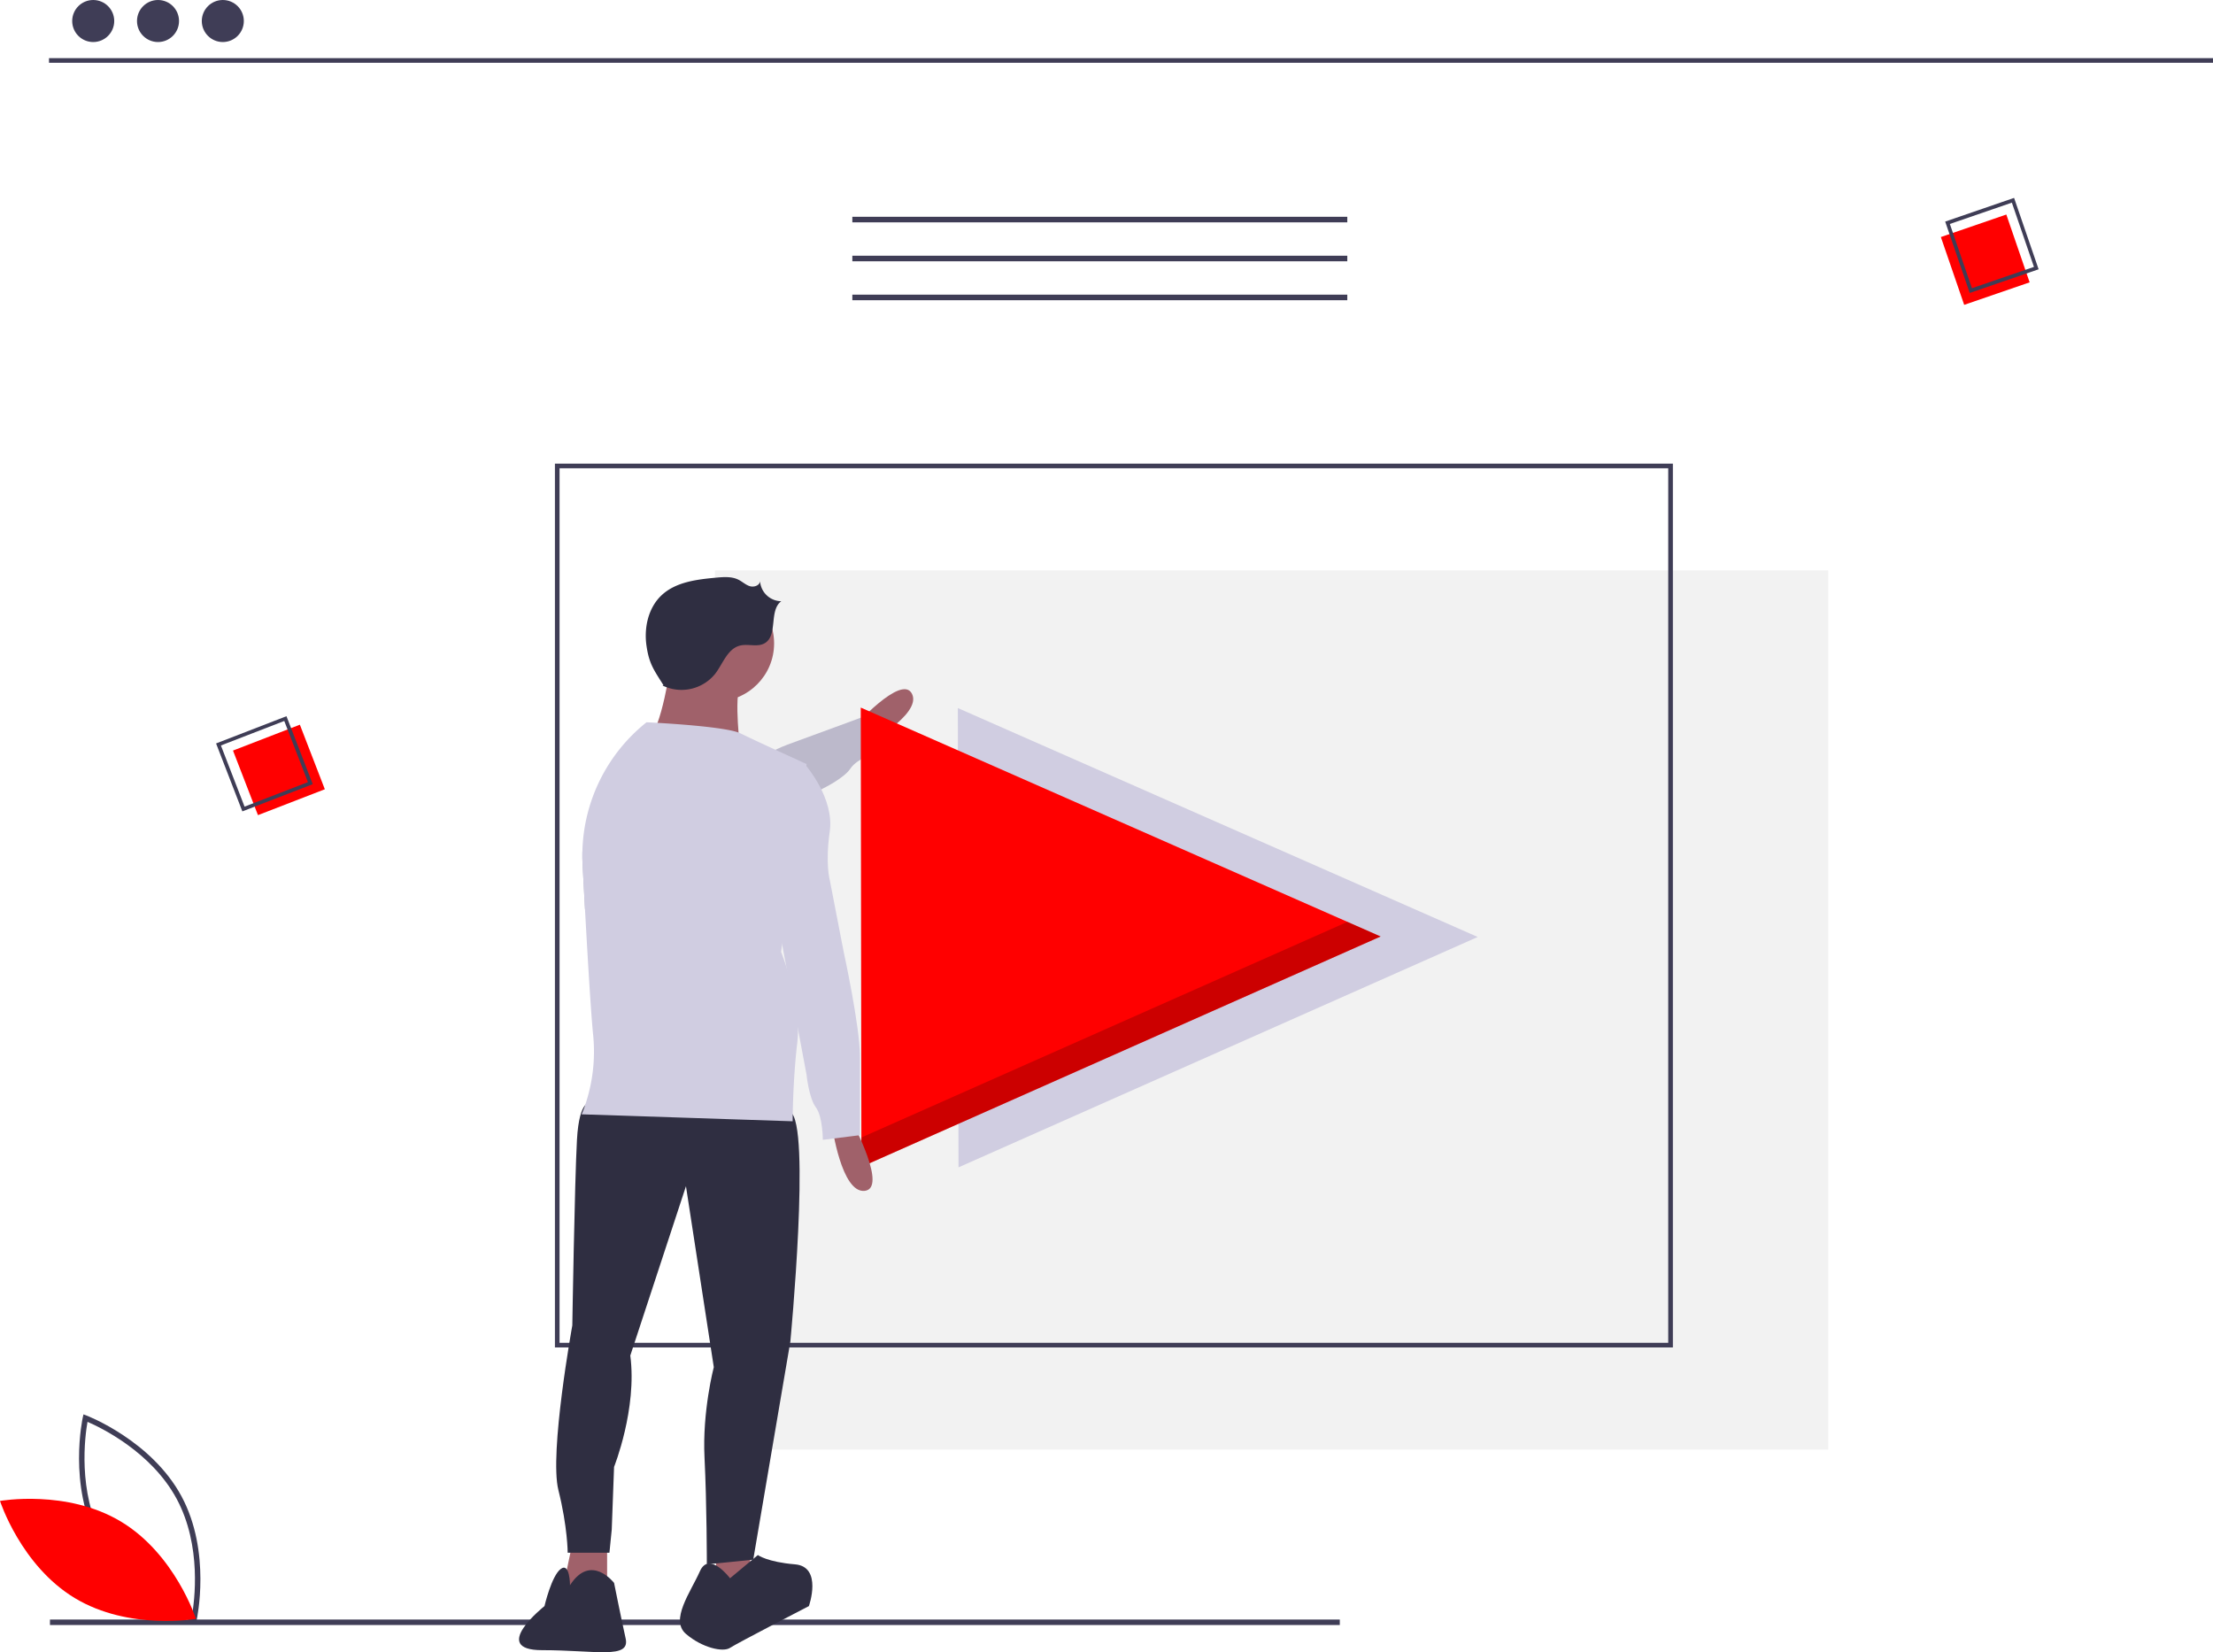 <svg id="b1d7f725-135f-4616-be58-aeb0ca4fa5a4" data-name="Layer 1" xmlns="http://www.w3.org/2000/svg" width="954.127" height="712.254" viewBox="0 0 954.127 712.254"><title>online_media</title><rect x="308.254" y="245.868" width="480" height="379" fill="#f2f2f2"/><path d="M844.19,674.741h-482v-381h482Zm-480-2h478v-377h-478Z" transform="translate(-122.937 -93.873)" fill="#3f3d56"/><rect x="21.541" y="698.167" width="556.108" height="2.361" fill="#3f3d56"/><polygon points="413.254 503.238 412.973 305.238 637.113 403.921 413.254 503.238" fill="#d0cde1"/><path d="M490.666,407.724s21.117-23.73,25.501-14.687-21.461,22.791-21.461,22.791Z" transform="translate(-122.937 -93.873)" fill="#a0616a"/><path d="M501.72,417.511s-9.39,3.45-12.11,7.64c-2.72,4.2-11.77,8.58-11.77,8.58l-.79.47-8.54,5.09-11.19,6.66-35.42,21.1-46.75,18.72c-.36-6.53-.71-13.06-1.04-19.24-.1-1.85-.12-3.69-.08-5.53.59-.18,1.19-.34,1.8-.47,13.83-2.95,19.71-7.24,19.71-7.24l27.04-16.31s21.23-13.53,34.7-19.88c1.89-.9,3.63-1.65,5.13-2.2,12.2-4.48,31.92-11.72,31.92-11.72l.23.45,4.88,9.45Z" transform="translate(-122.937 -93.873)" fill="#d0cde1"/><path d="M501.72,417.511s-9.39,3.45-12.11,7.64c-2.72,4.2-11.77,8.58-11.77,8.58l-.79.47-8.54,5.09-11.19,6.66-35.42,21.1-46.75,18.72c-.36-6.53-.71-13.06-1.04-19.24-.1-1.85-.12-3.69-.08-5.53.59-.18,1.19-.34,1.8-.47,13.83-2.95,19.71-7.24,19.71-7.24l27.04-16.31s21.23-13.53,34.7-19.88c1.89-.9,3.63-1.65,5.13-2.2,12.2-4.48,31.92-11.72,31.92-11.72l.23.45,4.88,9.45Z" transform="translate(-122.937 -93.873)" opacity="0.1"/><polygon points="371.394 503.027 371.114 305.027 595.254 403.709 371.394 503.027" fill="#ff0000"/><polygon points="580.932 397.404 371.376 490.375 371.394 503.027 595.254 403.709 580.932 397.404" opacity="0.2"/><polygon points="308.754 666.368 308.754 687.368 324.754 687.368 322.754 665.368 308.754 666.368" fill="#a0616a"/><polygon points="246.754 665.368 241.754 689.368 261.754 690.368 261.754 665.368 246.754 665.368" fill="#a0616a"/><path d="M377.69,569.241s-5-2-6,16-2,80-2,80-10,55-6,71,4,27,4,27h18l1-10,1-27s10-25,7-48l24-73,12,78s-5,19-4,39,1,46,1,46l20-2,16-94s9-94,0-99S377.69,569.241,377.69,569.241Z" transform="translate(-122.937 -93.873)" fill="#2f2e41"/><path d="M437.69,774.241s-9-12-13-3-13,21-6,27,16,8,19,6,34-18,34-18,6-17-6-18-16-4-16-4Z" transform="translate(-122.937 -93.873)" fill="#2f2e41"/><path d="M368.69,777.241s0-10-4-7-7,16-7,16-24,19-1,19,38,4,36-5-5-24-5-24S377.69,763.241,368.69,777.241Z" transform="translate(-122.937 -93.873)" fill="#2f2e41"/><circle cx="308.754" cy="277.368" r="25" fill="#a0616a"/><path d="M412.19,379.741s-4,29-10,33,40,5,40,5-3-23,0-29Z" transform="translate(-122.937 -93.873)" fill="#a0616a"/><path d="M490.69,578.241s15,28,5,29-14-28-14-28Z" transform="translate(-122.937 -93.873)" fill="#a0616a"/><path d="M408.593,389.395a18.653,18.653,0,0,0,22.682-5.043c3.364-4.396,5.314-10.797,10.677-12.164,3.502-.892,7.54.792,10.667-1.02,5.835-3.381,1.737-14.099,7.155-18.114a9.296,9.296,0,0,1-9.145-8.646c-.139,1.872-2.599,2.711-4.395,2.163s-3.205-1.928-4.881-2.773c-2.929-1.476-6.395-1.207-9.66-.903-8.344.776-17.347,1.836-23.476,7.55-5.76,5.37-7.674,13.956-6.553,21.75s3.102,10.352,7.294,17.018Z" transform="translate(-122.937 -93.873)" fill="#2f2e41"/><path d="M470.69,423.241l-.14,1-2.04,15.05-8.37,61.66-.45,3.29s.99,2.41,2.23,6.25c2.1,6.47,4.94,17,5.05,26.92a44.757,44.757,0,0,1-.28,5.83c-1.5,12.75-1.88,25.5-1.97,31.08-.03,1.86-.03,2.92-.03,2.92l-91-3a41.929,41.929,0,0,0,1.51-3.92,71.823,71.823,0,0,0,3.49-30.08c-.89-8.46-2.28-31.51-3.54-54.47-.36-6.53-.71-13.06-1.04-19.24-.1-1.85-.12-3.69-.08-5.53a73.413,73.413,0,0,1,27.66-55.76s1.84.08,4.74.25c9.12.53,28.76,1.91,34.93,4.18a7.414,7.414,0,0,1,.83.35c2.98,1.47,9.21,4.38,15.09,7.08C464.23,420.301,470.69,423.241,470.69,423.241Z" transform="translate(-122.937 -93.873)" fill="#d0cde1"/><path d="M456.69,424.241h14s12,14,10,28,0,21,0,21l6,31s7,32,7,45v34l-16,2s0-10-3-14-4-14-4-14l-12-64Z" transform="translate(-122.937 -93.873)" fill="#d0cde1"/><rect x="227.734" y="410.853" width="30.913" height="29.842" transform="translate(-260.147 22.515) rotate(-21.144)" fill="#ff0000"/><path d="M257.778,431.92,227.429,443.658l-11.331-29.298,30.349-11.738Zm-29.398,9.686,27.314-10.564-10.198-26.368-27.314,10.564Z" transform="translate(-122.937 -93.873)" fill="#3f3d56"/><rect x="963.413" y="190.902" width="30.913" height="29.842" transform="translate(732.323 -880.657) rotate(71.027)" fill="#ff0000"/><path d="M972.175,220.168l-10.579-30.772,29.706-10.213,10.579,30.772Zm-8.565-29.744,9.521,27.695,26.736-9.192-9.521-27.695Z" transform="translate(-122.937 -93.873)" fill="#3f3d56"/><path d="M207.43,793.546l-1.267-.475c-.278-.105-27.993-10.723-40.975-34.799-12.983-24.077-6.626-53.067-6.56-53.356l.299-1.32,1.267.475c.278.105,27.992,10.723,40.975,34.799,12.983,24.077,6.626,53.067,6.56,53.356ZM167.267,757.151c10.976,20.357,32.877,30.791,38.426,33.174,1.055-5.947,4.364-29.997-6.603-50.334-10.965-20.335-32.874-30.786-38.426-33.174C159.608,712.768,156.301,736.815,167.267,757.151Z" transform="translate(-122.937 -93.873)" fill="#3f3d56"/><path d="M175.11,749.826c23.331,14.037,32.317,41.918,32.317,41.918s-28.842,5.123-52.173-8.914-32.317-41.918-32.317-41.918S151.778,735.789,175.11,749.826Z" transform="translate(-122.937 -93.873)" fill="#ff0000"/><rect x="21.127" y="25.061" width="933" height="2" fill="#3f3d56"/><circle cx="40.188" cy="9.061" r="9.061" fill="#3f3d56"/><circle cx="68.127" cy="9.061" r="9.061" fill="#3f3d56"/><circle cx="96.066" cy="9.061" r="9.061" fill="#3f3d56"/><rect x="367.48" y="93.454" width="213.403" height="2.398" fill="#3f3d56"/><rect x="367.48" y="110.239" width="213.403" height="2.398" fill="#3f3d56"/><rect x="367.48" y="127.024" width="213.403" height="2.398" fill="#3f3d56"/></svg>